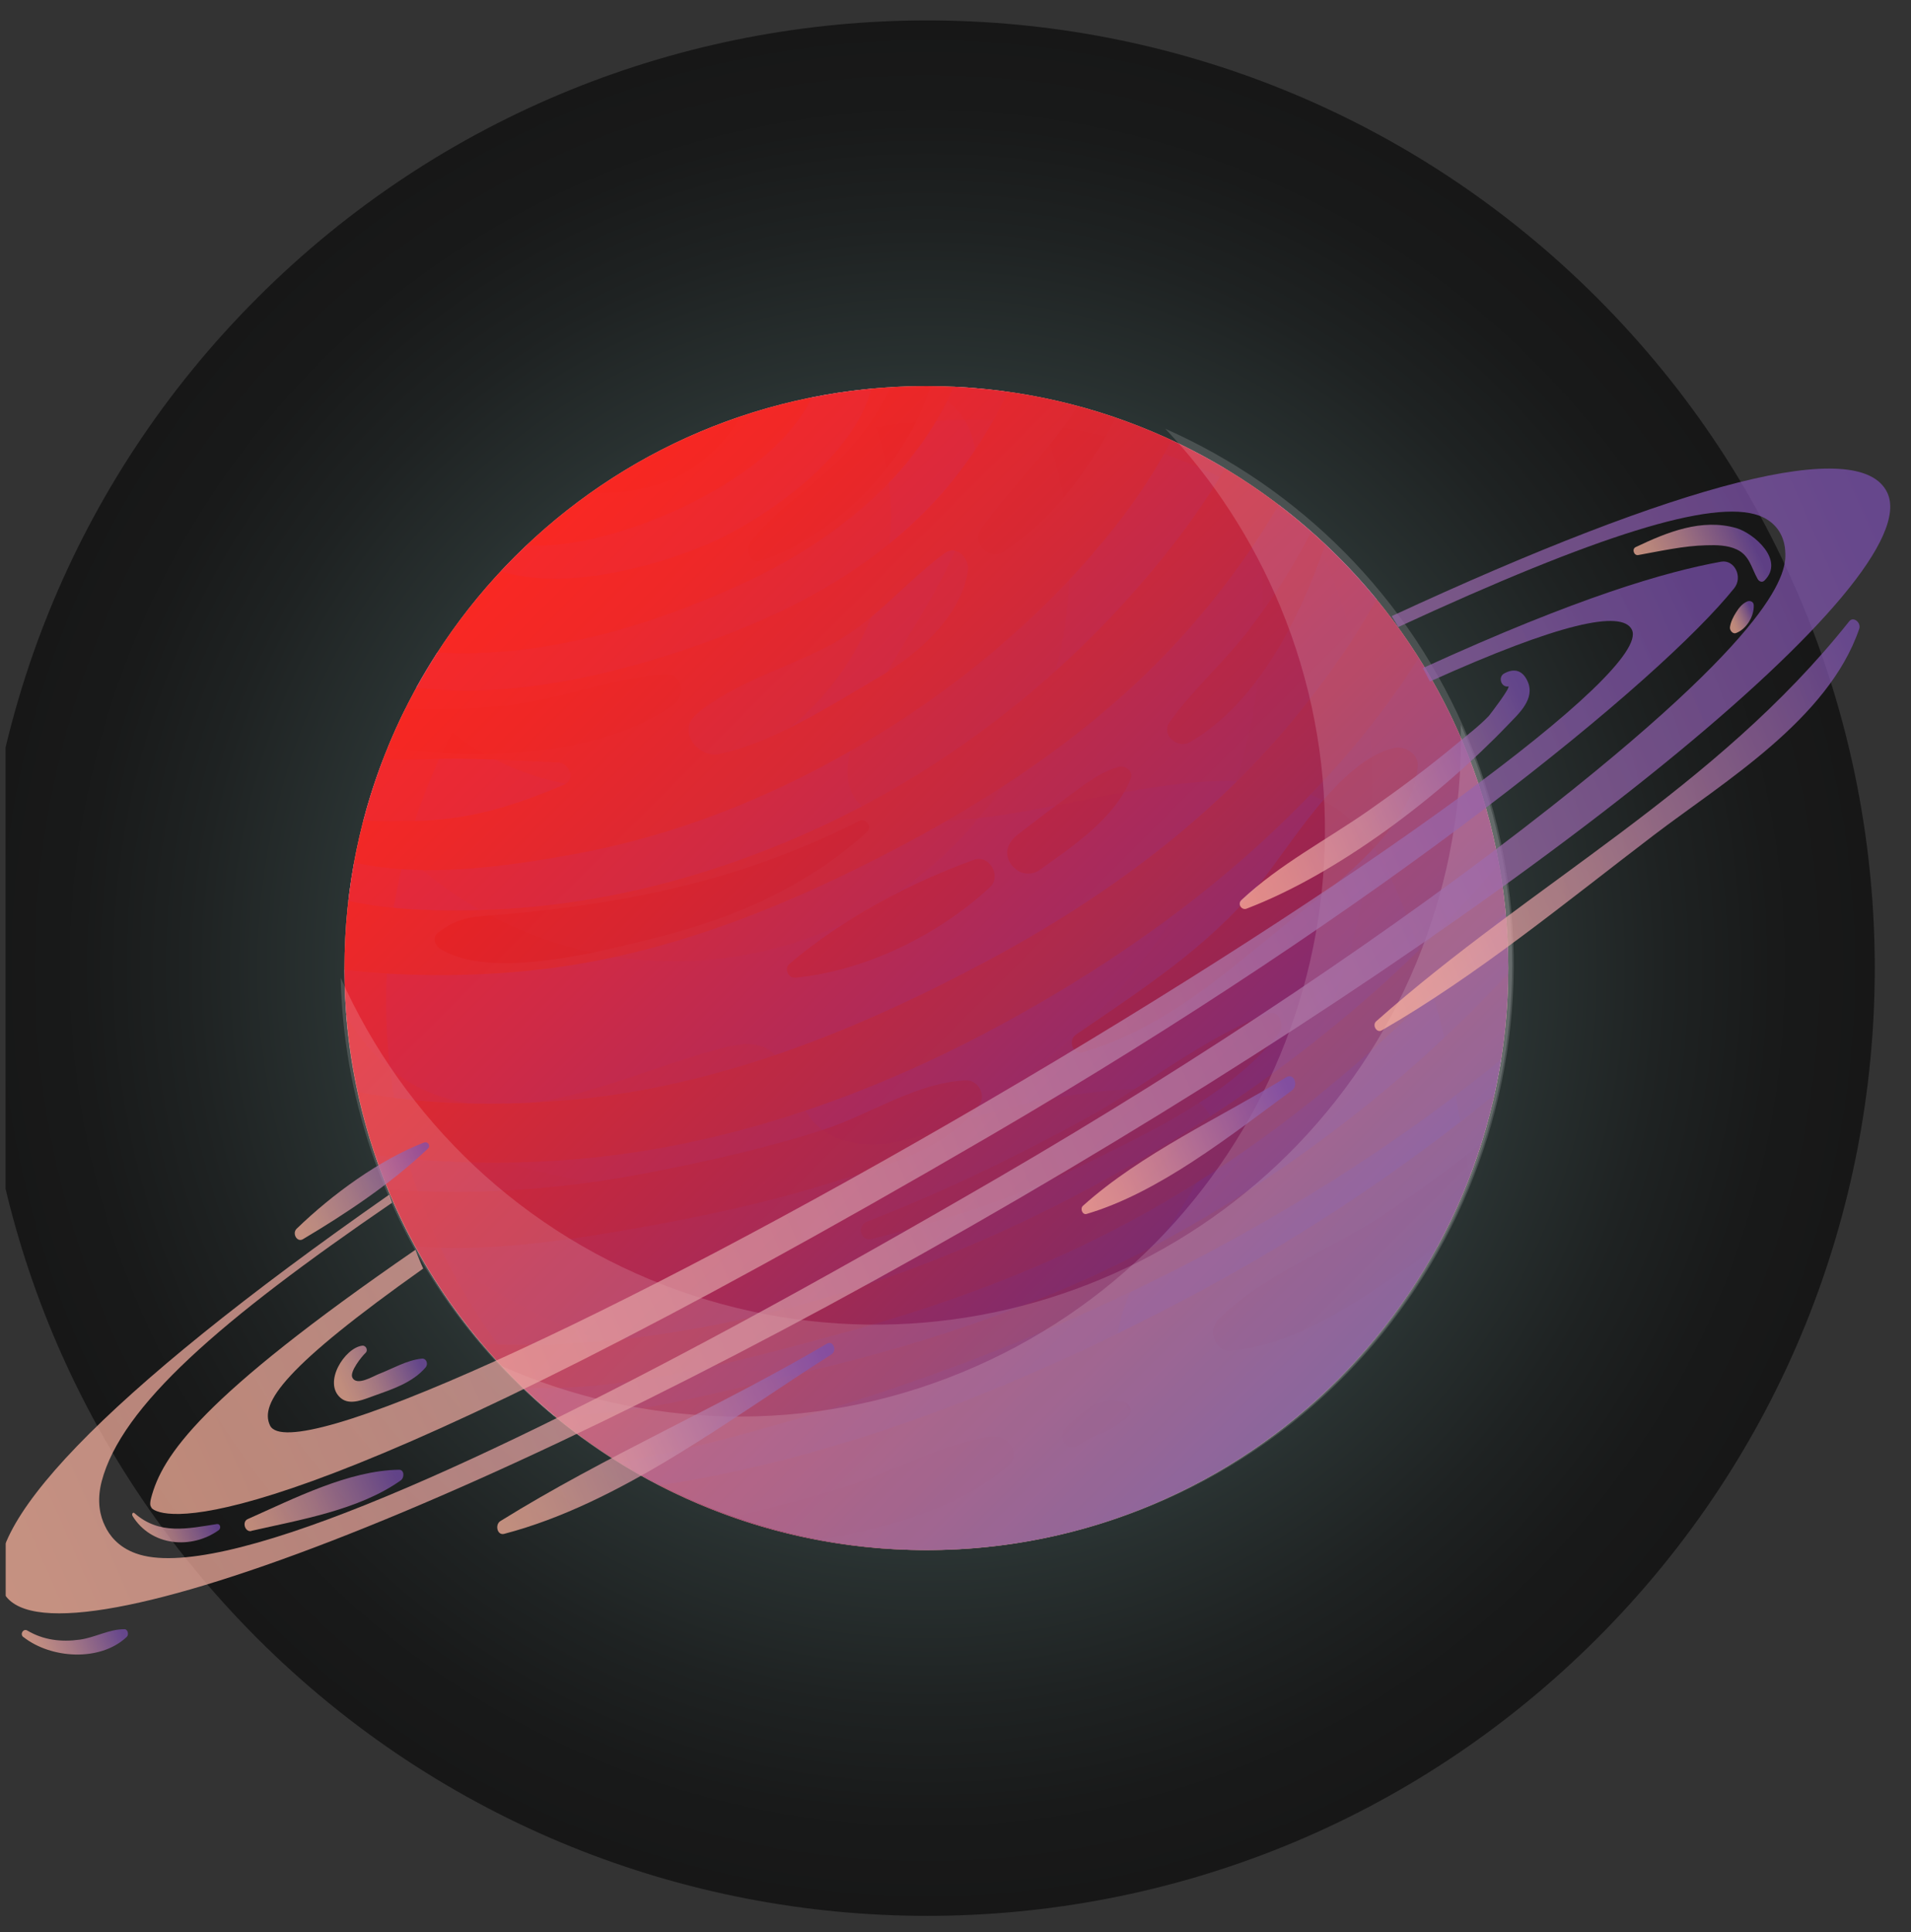 <svg width="92" height="93" viewBox="0 0 92 93" fill="none" xmlns="http://www.w3.org/2000/svg">
<rect x="0" y="0" width="92" height="93" fill="#333333" stroke="none"/>
<g clip-path="url(#clip0_172_30238)">
<path style="mix-blend-mode:screen" opacity="0.54" d="M76.895 78.857C94.71 61.042 94.71 32.158 76.895 14.344C59.081 -3.471 30.197 -3.471 12.382 14.344C-5.433 32.158 -5.433 61.042 12.382 78.857C30.197 96.671 59.081 96.671 76.895 78.857Z" fill="url(#paint0_radial_172_30238)"/>
<path d="M44.598 74.611C60.069 74.611 72.611 62.069 72.611 46.597C72.611 31.126 60.069 18.584 44.598 18.584C29.126 18.584 16.584 31.126 16.584 46.597C16.584 62.069 29.126 74.611 44.598 74.611Z" fill="#E7A993"/>
<g style="mix-blend-mode:multiply" opacity="0.66">
<path d="M19.894 39.514C22.572 39.482 24.747 38.794 27.169 37.763C27.729 37.523 27.393 36.724 26.881 36.7C24.667 36.604 22.556 36.452 20.334 36.548C19.734 36.572 19.087 36.564 18.439 36.564C18.071 37.515 17.759 38.482 17.496 39.482C18.311 39.554 19.151 39.514 19.894 39.506V39.514Z" fill="#B2AFFF"/>
<path d="M52.624 26.642C49.354 30.408 45.413 33.582 41.096 36.06C36.899 38.474 32.374 40.257 27.601 41.121C24.563 41.672 20.446 42.304 17.048 41.512C16.936 42.12 16.84 42.736 16.768 43.359C18.887 43.839 21.253 43.839 22.868 43.807C28.784 43.695 34.612 42.128 39.937 39.594C45.309 37.035 50.25 33.302 54.231 28.889C55.758 27.202 57.573 24.971 58.972 22.549C58.141 22.053 57.285 21.598 56.398 21.19C55.374 23.157 54.063 24.971 52.616 26.634L52.624 26.642Z" fill="#B2AFFF"/>
<path d="M33.829 26.29C36.499 25.211 41.072 22.141 41.951 18.711C40.976 18.799 40.017 18.943 39.081 19.127C39.001 19.303 38.905 19.487 38.801 19.655C37.73 21.438 35.955 22.725 34.181 23.732C32.11 24.907 28.408 26.418 25.354 26.25C24.923 26.658 24.507 27.074 24.107 27.506C27.169 28.425 31.23 27.346 33.829 26.29Z" fill="#B2AFFF"/>
<path d="M27.657 52.929C34.772 52.233 41.384 49.547 47.644 46.189C53.352 43.119 58.628 39.226 62.682 34.125C63.977 32.502 65.248 30.72 66.271 28.841C64.888 27.154 63.305 25.627 61.562 24.3C60.075 26.858 58.221 29.248 56.414 31.167C52.68 35.133 48.115 38.218 43.318 40.753C38.282 43.415 32.893 45.646 27.225 46.501C24.451 46.917 21.573 47.021 18.767 46.869C18.031 46.829 17.304 46.757 16.584 46.677C16.584 48.7 16.816 50.666 17.232 52.569C20.726 53.24 24.435 53.233 27.665 52.921L27.657 52.929Z" fill="#B2AFFF"/>
<path d="M71.939 52.689C72.059 52.129 72.171 51.57 72.267 51.002C67.71 54.712 62.737 57.917 57.525 60.636C52.408 63.298 47.052 65.536 41.56 67.303C37.738 68.534 33.805 69.669 29.807 70.389C30.439 70.781 31.087 71.148 31.75 71.492C40.912 70.109 49.986 66.352 57.853 62.107C62.833 59.42 67.566 56.278 71.947 52.689H71.939Z" fill="#B2AFFF"/>
<path d="M43.766 22.141C41.592 24.804 38.665 26.77 35.563 28.177C31.119 30.2 25.978 31.703 21.053 31.407C20.701 31.959 20.358 32.519 20.038 33.094C25.442 33.79 31.806 31.887 36.107 30.088C39.849 28.521 43.35 26.275 45.909 23.077C46.796 21.965 47.795 20.462 48.507 18.864C47.651 18.744 46.788 18.656 45.909 18.616C45.373 19.887 44.621 21.078 43.758 22.141H43.766Z" fill="#B2AFFF"/>
<path d="M54.815 60.356C61.179 57.094 67.502 52.385 72.603 46.853C72.603 46.765 72.603 46.685 72.603 46.597C72.603 45.685 72.555 44.782 72.467 43.887C70.844 45.789 69.181 47.644 67.319 49.379C63.649 52.801 59.652 55.855 55.27 58.317C50.602 60.939 45.557 62.81 40.4 64.209C35.612 65.504 30.263 66.991 25.186 66.799C25.666 67.263 26.154 67.703 26.666 68.135C30.559 68.191 34.74 66.959 38.274 66.152C43.974 64.849 49.586 63.026 54.799 60.356H54.815Z" fill="#B2AFFF"/>
<path d="M30.895 64.346C38.857 63.314 46.452 60.524 53.456 56.639C59.763 53.137 65.743 48.716 70.596 43.359C71.124 42.776 71.644 42.176 72.147 41.577C71.5 37.995 70.172 34.653 68.294 31.679C66.839 33.958 65.176 36.068 63.297 38.027C59.004 42.536 53.943 46.174 48.499 49.156C42.847 52.258 36.699 54.576 30.295 55.503C26.873 55.999 23.332 56.087 19.886 55.799C19.278 55.751 18.671 55.671 18.055 55.591C19.198 58.957 20.957 62.035 23.204 64.689C25.762 64.793 28.312 64.689 30.895 64.346Z" fill="#B2AFFF"/>
<path d="M45.477 26.627C43.598 28.01 42.223 29.8 40.113 30.968C37.954 32.159 35.404 32.791 33.517 34.389C32.582 35.181 33.605 36.508 34.628 36.292C37.218 35.757 40.009 33.942 42.303 32.599C44.166 31.503 46.245 29.713 46.596 27.482C46.684 26.914 46.077 26.187 45.477 26.627Z" fill="#B2AFFF"/>
</g>
<path d="M68.254 36.9C68.31 36.276 67.622 35.877 67.087 36.012C64.456 36.652 62.202 40.633 60.547 42.656C58.133 45.606 54.919 47.661 51.809 49.795C51.393 50.075 51.633 50.794 52.16 50.635C55.894 49.555 58.724 47.069 61.69 44.655C63.977 42.792 67.966 40.026 68.254 36.9Z" fill="#E79174"/>
<path d="M41.344 39.522C37.754 41.337 34.188 42.488 30.247 43.215C28.264 43.575 26.29 43.831 24.283 44.007C22.884 44.127 22.132 44.071 21.061 44.918C20.813 45.11 20.933 45.494 21.157 45.646C23.611 47.237 29.048 45.774 31.766 45.086C35.428 44.159 38.953 42.6 41.743 40.034C42.023 39.77 41.663 39.362 41.352 39.522H41.344Z" fill="#E79174"/>
<g style="mix-blend-mode:multiply" opacity="0.63">
<path d="M52.472 67.743C52.033 68.039 51.625 68.383 51.265 68.775C50.881 69.19 51.385 69.926 51.889 69.582C52.257 69.334 52.648 69.118 53.072 68.975C53.528 68.815 53.831 68.535 54.223 68.263C54.591 68.015 54.439 67.487 54.007 67.456C53.44 67.407 52.952 67.415 52.464 67.743H52.472Z" fill="#E79174"/>
<path d="M53.871 36.908C52.904 37.188 52.256 37.731 51.449 38.323C50.617 38.922 49.81 39.546 48.995 40.17C48.651 40.434 48.379 40.849 48.531 41.305C48.627 41.593 48.755 41.729 48.995 41.904C49.258 42.096 49.746 42.096 50.01 41.904C51.641 40.737 53.679 39.386 54.439 37.475C54.575 37.14 54.183 36.82 53.871 36.908Z" fill="#E79174"/>
<path d="M38.266 47.061C41.64 46.741 45.157 45.022 47.66 42.704C48.219 42.184 47.644 41.121 46.892 41.385C43.758 42.512 40.512 44.255 37.994 46.405C37.754 46.613 37.938 47.085 38.266 47.053V47.061Z" fill="#E79174"/>
<path d="M61.562 49.747C61.866 49.355 61.61 48.564 61.011 48.796C57.901 49.987 55.238 52.209 52.32 53.808C48.907 55.679 45.373 57.39 41.743 58.797C41.232 58.997 41.424 59.772 41.975 59.636C45.581 58.725 49.083 57.59 52.416 55.943C55.598 54.368 59.324 52.609 61.562 49.755V49.747Z" fill="#E79174"/>
<path d="M51.729 19.767C50.402 21.83 48.619 23.501 47.212 25.491C46.756 26.139 47.652 26.986 48.291 26.571C50.586 25.076 52.4 22.717 53.712 20.111C53.112 19.903 52.496 19.711 51.873 19.551C51.825 19.623 51.785 19.703 51.737 19.775L51.729 19.767Z" fill="#E79174"/>
<path d="M60.187 30.24C58.988 31.823 57.445 33.166 56.302 34.765C55.878 35.365 56.694 36.06 57.269 35.733C60.531 33.854 62.594 29.736 63.801 26.211C63.577 26.003 63.361 25.795 63.129 25.595C62.29 27.242 61.306 28.761 60.187 30.232V30.24Z" fill="#E79174"/>
<path d="M66.719 58.405C64.129 60.132 60.835 61.323 58.636 63.53C58.141 64.025 58.477 65.081 59.252 65.009C62.61 64.721 65.808 62.346 68.518 60.492C68.742 60.34 68.966 60.18 69.189 60.02C70.053 58.445 70.764 56.782 71.308 55.047C69.813 56.223 68.286 57.358 66.719 58.397V58.405Z" fill="#E79174"/>
<path d="M36.683 26.978C40.256 25.715 43.63 22.357 44.797 18.592C44.733 18.592 44.669 18.592 44.598 18.592C44.014 18.592 43.446 18.616 42.871 18.648C42.311 19.839 41.56 20.926 40.632 21.902C39.217 23.389 37.41 24.452 36.147 26.075C35.851 26.451 36.099 27.186 36.675 26.978H36.683Z" fill="#E79174"/>
<path d="M32.43 33.918C33.013 33.51 32.877 32.399 32.03 32.455C29.416 32.623 26.913 33.702 24.267 33.966C22.7 34.126 21.109 34.157 19.518 34.11C19.206 34.725 18.927 35.357 18.663 35.996C23.34 36.596 28.864 36.428 32.43 33.918Z" fill="#E79174"/>
<path d="M48.531 70.557C49.242 69.95 48.443 69.038 47.715 69.15C45.173 69.526 42.759 70.973 40.272 71.7C38.633 72.18 36.979 72.628 35.316 73.028C36.611 73.483 37.954 73.843 39.329 74.107C42.759 73.587 46.188 72.564 48.531 70.557Z" fill="#E79174"/>
<path d="M30.327 59.173C33.517 58.613 36.707 57.95 39.801 56.99C42.287 56.223 45.629 55.383 47.164 53.145C47.484 52.673 47.06 51.978 46.508 52.002C44.102 52.105 41.903 53.641 39.617 54.384C36.851 55.279 33.997 55.911 31.142 56.463C26.873 57.286 22.828 57.534 18.687 57.262C19.07 58.197 19.51 59.117 19.99 59.996C23.428 60.268 27.009 59.748 30.327 59.173Z" fill="#E79174"/>
<path d="M35.627 20.063C33.045 20.934 30.639 22.174 28.456 23.717C29.967 23.788 31.574 23.501 32.805 22.845C33.813 22.309 34.996 21.254 35.627 20.063Z" fill="#E79174"/>
</g>
<g style="mix-blend-mode:multiply" opacity="0.36">
<path d="M44.614 18.584C45.525 19.2 46.436 19.759 46.828 21.118C47.124 22.142 47.012 23.237 46.756 24.276C45.773 28.242 42.823 31.423 41.264 35.205C40.824 36.26 40.528 37.547 41.192 38.475C41.799 39.322 42.975 39.514 44.022 39.538C48.811 39.65 53.456 37.867 58.244 37.611C60.539 37.491 63.001 37.779 64.768 39.242C66.095 40.337 66.871 41.952 67.518 43.551C68.669 46.429 69.525 49.435 70.053 52.489C70.284 53.849 70.468 55.24 70.78 56.583C71.963 53.481 72.611 50.123 72.611 46.613C72.611 31.144 60.075 18.608 44.614 18.6V18.584Z" fill="#E7A993"/>
</g>
<g style="mix-blend-mode:multiply" opacity="0.36">
<path d="M44.598 74.611C50.058 74.611 55.143 73.044 59.452 70.341C58.964 70.254 58.476 70.158 57.989 70.038C56.886 69.766 55.75 69.382 54.935 68.591C53.24 66.936 53.488 64.09 54.519 61.963C55.55 59.828 57.205 58.038 58.117 55.855C58.356 55.288 58.54 54.664 58.389 54.064C58.037 52.665 56.206 52.345 54.759 52.409C51.793 52.537 48.843 53.105 46.037 54.072C44.853 54.48 43.678 54.96 42.439 55.072C41.192 55.175 39.833 54.84 39.049 53.864C38.162 52.753 38.058 50.914 36.731 50.387C36.131 50.147 35.452 50.275 34.82 50.435C30.159 51.634 25.338 54.384 20.846 52.649C19.007 51.938 17.608 50.555 16.656 48.844C17.799 63.266 29.855 74.611 44.574 74.611H44.598Z" fill="#E7A993"/>
</g>
<g style="mix-blend-mode:multiply" opacity="0.15">
<path d="M60.171 23.317C60.579 25.22 60.795 27.186 60.795 29.209C60.795 44.679 48.251 57.222 32.781 57.222C27.017 57.222 21.661 55.48 17.2 52.489C19.902 65.137 31.134 74.619 44.59 74.619C60.059 74.619 72.603 62.075 72.603 46.605C72.603 36.9 67.662 28.346 60.163 23.317H60.171Z" fill="#E7A993"/>
</g>
<g style="mix-blend-mode:multiply" opacity="0.15">
<path d="M63.209 25.667C65.048 29.392 66.079 33.59 66.079 38.027C66.079 53.496 53.536 66.04 38.066 66.04C30.919 66.04 24.403 63.362 19.454 58.957C24.019 68.231 33.565 74.61 44.598 74.61C60.067 74.61 72.611 62.067 72.611 46.597C72.611 38.267 68.973 30.8 63.209 25.667Z" fill="#E7A993"/>
</g>
<g style="mix-blend-mode:screen" opacity="0.45">
<path d="M63.033 25.515C58.109 21.206 51.657 18.584 44.598 18.584C42.943 18.584 41.328 18.736 39.761 19.008C39.705 19.016 39.657 19.024 39.601 19.04C39.073 19.136 38.546 19.247 38.026 19.367C38.002 19.367 37.986 19.375 37.962 19.384C36.307 19.783 34.716 20.335 33.197 21.014C33.149 21.038 33.093 21.062 33.045 21.086C32.574 21.302 32.11 21.526 31.654 21.766C31.63 21.782 31.598 21.79 31.574 21.806C30.111 22.573 28.728 23.469 27.433 24.476C27.385 24.516 27.329 24.556 27.281 24.596C26.889 24.9 26.506 25.22 26.138 25.547C26.106 25.579 26.074 25.603 26.042 25.635C25.218 26.363 24.435 27.146 23.7 27.97C23.348 28.369 23.004 28.769 22.676 29.185C22.636 29.241 22.596 29.289 22.548 29.345C22.244 29.729 21.957 30.12 21.669 30.528C21.637 30.568 21.613 30.608 21.581 30.648C18.431 35.181 16.584 40.681 16.584 46.613C16.584 55.943 21.149 64.21 28.169 69.302C22.3 64.17 18.591 56.631 18.591 48.22C18.591 43.543 19.742 39.146 21.765 35.269C23.979 36.956 26.738 37.963 29.735 37.963C36.995 37.963 42.887 32.079 42.887 24.812C42.887 23.325 42.631 21.894 42.175 20.559C43.622 20.327 45.101 20.207 46.604 20.207C52.744 20.207 58.42 22.19 63.033 25.539V25.515Z" fill="#E7A993"/>
</g>
<g style="mix-blend-mode:screen" opacity="0.25">
<path d="M17.607 39.098C21.093 43.463 26.45 46.27 32.469 46.27C42.967 46.27 51.481 37.763 51.481 27.258C51.481 24.316 50.809 21.526 49.618 19.04C47.987 18.744 46.316 18.584 44.597 18.584C31.726 18.584 20.885 27.266 17.607 39.098Z" fill="#E7A993"/>
</g>
<path style="mix-blend-mode:multiply" opacity="0.76" d="M44.598 74.611C60.069 74.611 72.611 62.069 72.611 46.597C72.611 31.126 60.069 18.584 44.598 18.584C29.126 18.584 16.584 31.126 16.584 46.597C16.584 62.069 29.126 74.611 44.598 74.611Z" fill="url(#paint1_linear_172_30238)"/>
<path style="mix-blend-mode:screen" opacity="0.15" d="M70.325 34.893C70.404 38.235 69.893 41.641 68.71 44.974C63.505 59.653 47.388 67.336 32.709 62.131C25.139 59.445 19.438 53.857 16.4 47.061C16.664 58.422 23.827 68.959 35.172 72.98C49.85 78.184 65.967 70.502 71.172 55.823C73.69 48.716 73.187 41.273 70.325 34.885V34.893Z" fill="url(#paint2_linear_172_30238)"/>
<path style="mix-blend-mode:screen" opacity="0.15" d="M56.102 20.639C58.396 23.069 60.291 25.947 61.642 29.209C67.59 43.599 60.747 60.092 46.348 66.04C38.929 69.11 30.951 68.767 24.147 65.753C31.942 74.019 44.31 77.065 55.438 72.468C69.829 66.52 76.68 50.027 70.732 35.637C67.854 28.665 62.49 23.469 56.102 20.639Z" fill="url(#paint3_linear_172_30238)"/>
<g opacity="0.72">
<path d="M20.374 61.06C20.238 60.764 20.122 60.46 20 60.156C9.619 67.303 7.804 70.073 7.271 72.119C7.228 72.287 7.221 72.423 7.249 72.487L7.285 72.559C7.322 72.647 7.494 72.719 7.566 72.743C8.877 73.222 15.649 73.342 47.59 54.715C66.816 43.506 79.927 32.745 83.486 28.316C83.925 27.773 83.5 26.917 82.852 27.037C80.215 27.517 76.02 28.719 68.5 32.156C68.615 32.372 68.73 32.58 68.838 32.804C75.041 30.006 78.097 29.332 78.565 30.315C79.502 32.29 65.584 42.459 47.474 53.036C29.372 63.613 13.934 70.584 12.998 68.61C12.486 67.53 13.711 65.784 20.374 61.06Z" fill="url(#paint4_linear_172_30238)"/>
<path d="M67 29.656C67.108 29.823 67.208 30.006 67.316 30.181C76.872 25.764 82.465 24.006 84.685 24.817C85.425 25.088 85.885 25.693 85.942 26.489C86 27.293 86.187 29.753 74.713 38.804C67.32 44.631 57.858 50.983 48.072 56.675C43.948 59.071 39.544 61.571 35.197 63.911C22.638 70.677 10.482 76.21 6.537 74.769C5.675 74.459 5.251 73.878 5.05 73.44C4.835 73.002 4.641 72.293 4.892 71.314C5.84 67.684 10.591 63.56 18.875 57.892C18.832 57.757 18.782 57.629 18.739 57.502C4.843 67.206 -1.237 73.703 0.143 76.6C2.119 80.755 24.025 72.278 49.071 57.678C74.124 43.071 92.832 27.866 90.857 23.711C89.549 20.957 80.953 23.192 67 29.656Z" fill="url(#paint5_linear_172_30238)"/>
<path d="M72.601 33.033C72.803 33.001 71.715 34.416 71.679 34.456C71.225 34.936 70.67 35.352 70.173 35.767C68.805 36.911 67.371 37.974 65.923 38.989C63.877 40.42 61.623 41.587 59.764 43.322C59.555 43.522 59.786 43.826 60.009 43.738C64.389 42.067 69.266 38.374 72.63 34.856C73.112 34.352 73.919 33.641 73.545 32.801C73.3 32.25 72.889 32.154 72.414 32.417C72.104 32.585 72.27 33.089 72.601 33.041V33.033Z" fill="url(#paint6_linear_172_30238)"/>
<path d="M89.025 29.907C82.592 38.006 73.739 42.507 66.254 49.158C66.045 49.342 66.276 49.734 66.514 49.598C71.088 46.968 75.381 43.426 79.631 40.188C82.923 37.678 88.016 34.64 89.508 30.267C89.608 29.971 89.227 29.651 89.025 29.907Z" fill="url(#paint7_linear_172_30238)"/>
<path d="M61.918 51.852C58.741 53.803 54.959 55.506 52.135 58.04C51.984 58.176 52.114 58.488 52.308 58.432C55.788 57.409 59.224 54.667 62.199 52.484C62.53 52.244 62.292 51.621 61.918 51.852Z" fill="url(#paint8_linear_172_30238)"/>
<path d="M39.81 64.676C34.666 67.706 29.148 70.072 24.091 73.214C23.818 73.382 23.933 73.918 24.271 73.83C29.869 72.367 35.099 68.321 40.033 65.188C40.314 65.004 40.105 64.5 39.81 64.676Z" fill="url(#paint9_linear_172_30238)"/>
<path d="M17.442 64.772C16.6 64.868 15.519 66.563 16.412 67.299C16.866 67.674 17.558 67.338 18.019 67.179C18.869 66.875 19.856 66.555 20.482 65.828C20.641 65.644 20.518 65.364 20.295 65.396C19.568 65.476 18.912 65.876 18.228 66.139C17.961 66.243 17.162 66.739 16.96 66.299C16.83 66.019 17.421 65.284 17.594 65.124C17.745 64.988 17.608 64.748 17.442 64.772Z" fill="url(#paint10_linear_172_30238)"/>
<path d="M1.126 78.795C2.445 79.834 4.807 80.002 6.097 78.795C6.219 78.683 6.155 78.411 5.982 78.419C5.24 78.419 4.563 78.827 3.828 78.923C2.963 79.043 2.092 78.947 1.314 78.483C1.126 78.371 0.939 78.651 1.126 78.803V78.795Z" fill="url(#paint11_linear_172_30238)"/>
<path d="M6.37 72.951C7.278 74.445 9.23 74.581 10.527 73.654C10.657 73.558 10.606 73.334 10.441 73.358C9.043 73.574 7.682 73.902 6.471 72.831C6.399 72.767 6.334 72.879 6.378 72.951H6.37Z" fill="url(#paint12_linear_172_30238)"/>
<path d="M12.098 73.686C14.41 73.159 17.277 72.687 19.294 71.256C19.474 71.128 19.474 70.736 19.208 70.744C16.794 70.776 14.143 72.135 11.925 73.119C11.636 73.247 11.795 73.758 12.098 73.694V73.686Z" fill="url(#paint13_linear_172_30238)"/>
<path d="M20.432 54.986C18.271 55.826 16.009 57.473 14.28 59.144C14.05 59.368 14.302 59.815 14.583 59.647C16.629 58.432 18.847 56.961 20.605 55.282C20.749 55.146 20.591 54.931 20.432 54.995V54.986Z" fill="url(#paint14_linear_172_30238)"/>
<path d="M78.861 26.718C79.934 26.526 81.058 26.27 82.146 26.246C82.614 26.23 83.169 26.238 83.608 26.446C84.228 26.733 84.307 27.317 84.617 27.869C84.689 27.997 84.84 28.053 84.948 27.941C85.935 26.957 84.429 25.67 83.601 25.422C81.93 24.935 80.258 25.614 78.746 26.334C78.551 26.422 78.659 26.75 78.861 26.718Z" fill="url(#paint15_linear_172_30238)"/>
<path d="M84.12 28.948C83.882 29.052 83.723 29.244 83.579 29.475C83.45 29.675 83.313 29.947 83.284 30.195C83.269 30.347 83.421 30.523 83.565 30.475C84.047 30.307 84.458 29.691 84.429 29.124C84.422 28.948 84.235 28.9 84.12 28.948Z" fill="url(#paint16_linear_172_30238)"/>
</g>
</g>
<defs>
<radialGradient id="paint0_radial_172_30238" cx="0" cy="0" r="1" gradientUnits="userSpaceOnUse" gradientTransform="translate(44.643 46.597) scale(45.618)">
<stop stop-color="#ACFFFB"/>
<stop offset="0.17" stop-color="#7FBCB9"/>
<stop offset="0.33" stop-color="#588381"/>
<stop offset="0.49" stop-color="#385452"/>
<stop offset="0.64" stop-color="#202F2E"/>
<stop offset="0.78" stop-color="#0E1515"/>
<stop offset="0.9" stop-color="#030505"/>
<stop offset="1"/>
</radialGradient>
<linearGradient id="paint1_linear_172_30238" x1="24.787" y1="26.787" x2="64.408" y2="66.408" gradientUnits="userSpaceOnUse">
<stop stop-color="#FF0000"/>
<stop offset="0.11" stop-color="#F20006"/>
<stop offset="0.3" stop-color="#D20118"/>
<stop offset="0.56" stop-color="#9D0236"/>
<stop offset="0.87" stop-color="#54045D"/>
<stop offset="1" stop-color="#340570"/>
</linearGradient>
<linearGradient id="paint2_linear_172_30238" x1="41.942" y1="35.329" x2="51.206" y2="73.967" gradientUnits="userSpaceOnUse">
<stop offset="0.24" stop-color="white"/>
<stop offset="0.92" stop-color="white"/>
<stop offset="1" stop-color="white"/>
</linearGradient>
<linearGradient id="paint3_linear_172_30238" x1="35.3" y1="39.958" x2="68.023" y2="62.483" gradientUnits="userSpaceOnUse">
<stop offset="0.24" stop-color="white"/>
<stop offset="0.92" stop-color="white"/>
<stop offset="1" stop-color="white"/>
</linearGradient>
<linearGradient id="paint4_linear_172_30238" x1="6.727" y1="71.285" x2="87.32" y2="35.993" gradientUnits="userSpaceOnUse">
<stop stop-color="#FFB6A0"/>
<stop offset="0.15" stop-color="#F2ACA1"/>
<stop offset="0.42" stop-color="#D293A5"/>
<stop offset="0.77" stop-color="#9D6AAA"/>
<stop offset="0.99" stop-color="#7A4FAF"/>
</linearGradient>
<linearGradient id="paint5_linear_172_30238" x1="-0.49" y1="75.169" x2="95.049" y2="33.262" gradientUnits="userSpaceOnUse">
<stop stop-color="#FFB6A0"/>
<stop offset="0.15" stop-color="#F2ACA1"/>
<stop offset="0.42" stop-color="#D293A5"/>
<stop offset="0.77" stop-color="#9D6AAA"/>
<stop offset="0.99" stop-color="#7A4FAF"/>
</linearGradient>
<linearGradient id="paint6_linear_172_30238" x1="59.224" y1="41.957" x2="74.332" y2="35.341" gradientUnits="userSpaceOnUse">
<stop stop-color="#FFB6A0"/>
<stop offset="0.15" stop-color="#F2ACA1"/>
<stop offset="0.42" stop-color="#D293A5"/>
<stop offset="0.77" stop-color="#9D6AAA"/>
<stop offset="0.99" stop-color="#7A4FAF"/>
</linearGradient>
<linearGradient id="paint7_linear_172_30238" x1="65.17" y1="46.536" x2="91.407" y2="35.047" gradientUnits="userSpaceOnUse">
<stop stop-color="#FFB6A0"/>
<stop offset="0.15" stop-color="#F2ACA1"/>
<stop offset="0.42" stop-color="#D293A5"/>
<stop offset="0.77" stop-color="#9D6AAA"/>
<stop offset="0.99" stop-color="#7A4FAF"/>
</linearGradient>
<linearGradient id="paint8_linear_172_30238" x1="52.163" y1="57.987" x2="62.607" y2="53.413" gradientUnits="userSpaceOnUse">
<stop stop-color="#FFB6A0"/>
<stop offset="0.15" stop-color="#F2ACA1"/>
<stop offset="0.42" stop-color="#D293A5"/>
<stop offset="0.77" stop-color="#9D6AAA"/>
<stop offset="0.99" stop-color="#7A4FAF"/>
</linearGradient>
<linearGradient id="paint9_linear_172_30238" x1="24.315" y1="73.754" x2="40.653" y2="66.599" gradientUnits="userSpaceOnUse">
<stop stop-color="#FFB6A0"/>
<stop offset="0.15" stop-color="#F2ACA1"/>
<stop offset="0.42" stop-color="#D293A5"/>
<stop offset="0.77" stop-color="#9D6AAA"/>
<stop offset="0.99" stop-color="#7A4FAF"/>
</linearGradient>
<linearGradient id="paint10_linear_172_30238" x1="16.432" y1="66.744" x2="20.115" y2="65.132" gradientUnits="userSpaceOnUse">
<stop stop-color="#FFB6A0"/>
<stop offset="0.15" stop-color="#F2ACA1"/>
<stop offset="0.42" stop-color="#D293A5"/>
<stop offset="0.77" stop-color="#9D6AAA"/>
<stop offset="0.99" stop-color="#7A4FAF"/>
</linearGradient>
<linearGradient id="paint11_linear_172_30238" x1="1.648" y1="79.75" x2="5.687" y2="77.981" gradientUnits="userSpaceOnUse">
<stop stop-color="#FFB6A0"/>
<stop offset="0.15" stop-color="#F2ACA1"/>
<stop offset="0.42" stop-color="#D293A5"/>
<stop offset="0.77" stop-color="#9D6AAA"/>
<stop offset="0.99" stop-color="#7A4FAF"/>
</linearGradient>
<linearGradient id="paint12_linear_172_30238" x1="6.885" y1="74.098" x2="10.111" y2="72.685" gradientUnits="userSpaceOnUse">
<stop stop-color="#FFB6A0"/>
<stop offset="0.15" stop-color="#F2ACA1"/>
<stop offset="0.42" stop-color="#D293A5"/>
<stop offset="0.77" stop-color="#9D6AAA"/>
<stop offset="0.99" stop-color="#7A4FAF"/>
</linearGradient>
<linearGradient id="paint13_linear_172_30238" x1="12.299" y1="74.005" x2="19.188" y2="70.988" gradientUnits="userSpaceOnUse">
<stop stop-color="#FFB6A0"/>
<stop offset="0.15" stop-color="#F2ACA1"/>
<stop offset="0.42" stop-color="#D293A5"/>
<stop offset="0.77" stop-color="#9D6AAA"/>
<stop offset="0.99" stop-color="#7A4FAF"/>
</linearGradient>
<linearGradient id="paint14_linear_172_30238" x1="14.288" y1="58.994" x2="20.921" y2="56.089" gradientUnits="userSpaceOnUse">
<stop stop-color="#FFB6A0"/>
<stop offset="0.15" stop-color="#F2ACA1"/>
<stop offset="0.42" stop-color="#D293A5"/>
<stop offset="0.77" stop-color="#9D6AAA"/>
<stop offset="0.99" stop-color="#7A4FAF"/>
</linearGradient>
<linearGradient id="paint15_linear_172_30238" x1="79.617" y1="28.353" x2="84.496" y2="26.216" gradientUnits="userSpaceOnUse">
<stop stop-color="#FFB6A0"/>
<stop offset="0.15" stop-color="#F2ACA1"/>
<stop offset="0.42" stop-color="#D293A5"/>
<stop offset="0.77" stop-color="#9D6AAA"/>
<stop offset="0.99" stop-color="#7A4FAF"/>
</linearGradient>
<linearGradient id="paint16_linear_172_30238" x1="83.383" y1="29.966" x2="84.405" y2="29.518" gradientUnits="userSpaceOnUse">
<stop stop-color="#FFB6A0"/>
<stop offset="0.15" stop-color="#F2ACA1"/>
<stop offset="0.42" stop-color="#D293A5"/>
<stop offset="0.77" stop-color="#9D6AAA"/>
<stop offset="0.99" stop-color="#7A4FAF"/>
</linearGradient>
<clipPath id="clip0_172_30238">
<rect width="91" height="92" fill="white" transform="translate(0.267 0.642)"/>
</clipPath>
</defs>
</svg>
